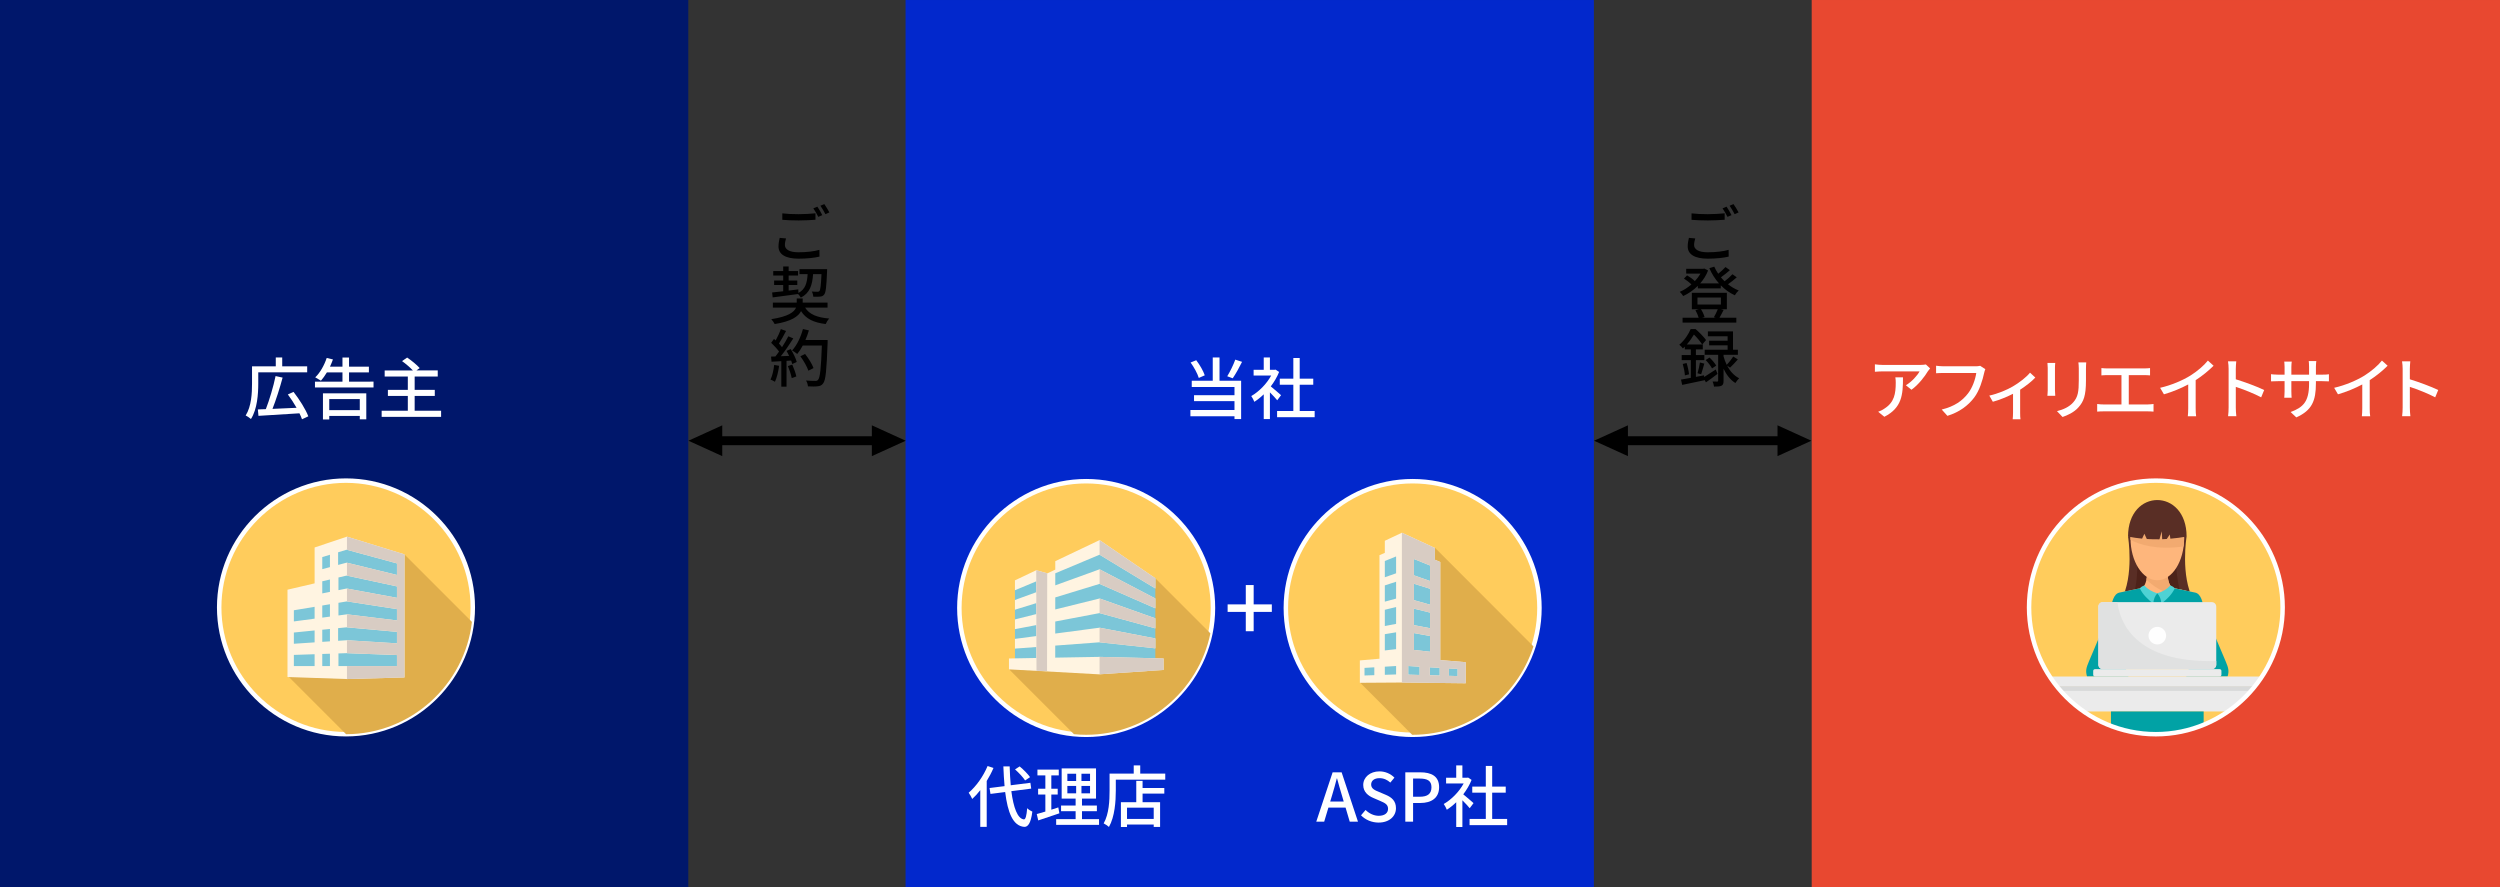 <?xml version="1.0" encoding="utf-8"?>
<!-- Generator: Adobe Illustrator 16.0.0, SVG Export Plug-In . SVG Version: 6.00 Build 0)  -->
<!DOCTYPE svg PUBLIC "-//W3C//DTD SVG 1.1//EN" "http://www.w3.org/Graphics/SVG/1.1/DTD/svg11.dtd">
<svg version="1.1" xmlns="http://www.w3.org/2000/svg" xmlns:xlink="http://www.w3.org/1999/xlink" x="0px" y="0px"
	 width="558.907px" height="198.381px" viewBox="0.404 1.699 558.907 198.381" enable-background="new 0.404 1.699 558.907 198.381"
	 xml:space="preserve">
<rect x="0.404" y="1.699" width="558.907" height="198.381" fill="#333333" stroke="none"/>
<g id="レイヤー_1">
</g>
<g id="レイヤー_2">
	<g>
		<rect x="0.404" y="1.701" fill="#00176B" width="153.878" height="198.381"/>
	</g>
	<g>
		<rect x="202.855" y="1.701" fill="#0228CC" width="153.878" height="198.381"/>
	</g>
	<g>
		<rect x="405.432" y="1.701" fill="#E84830" width="153.879" height="198.381"/>
	</g>
	<g>
		<g>
			<g>
				<path d="M176.128,55.003c-0.14,0.519-0.252,0.98-0.252,1.471c0,0.938,0.938,1.625,3.011,1.625c1.863,0,3.6-0.21,4.707-0.546
					l0.014,1.513c-1.079,0.266-2.746,0.462-4.678,0.462c-2.914,0-4.482-0.967-4.482-2.731c0-0.757,0.154-1.387,0.266-1.919
					L176.128,55.003z M175.302,49.399c0.995,0.127,2.255,0.183,3.642,0.183c1.317,0,2.76-0.098,3.768-0.196v1.442
					c-0.924,0.07-2.493,0.154-3.754,0.154c-1.401,0-2.549-0.056-3.656-0.14V49.399z M184.239,49.792l-0.896,0.393
					c-0.28-0.561-0.729-1.387-1.106-1.905l0.896-0.378C183.482,48.392,183.973,49.26,184.239,49.792z M185.822,49.189l-0.882,0.393
					c-0.309-0.589-0.757-1.373-1.121-1.891l0.869-0.364C185.051,47.831,185.569,48.699,185.822,49.189z"/>
				<path d="M180.401,70.473c0.924,1.499,2.661,2.214,5.393,2.438c-0.294,0.294-0.644,0.854-0.798,1.232
					c-2.717-0.336-4.426-1.176-5.505-2.885c-0.603,1.177-2.157,2.297-5.897,2.885c-0.154-0.308-0.49-0.812-0.756-1.092
					c3.852-0.589,5.141-1.611,5.533-2.578h-5.183v-1.12h5.337v-0.925h1.331v0.925h5.561v1.12H180.401z M173.019,67.083
					c0.687-0.069,1.541-0.168,2.479-0.266v-1.401h-2.031v-1.008h2.031v-1.107h-2.227v-1.008h2.227v-1.022h1.219v1.022h2.101v1.008
					h-2.101v1.107h1.933v1.008h-1.933v1.247l2.157-0.267l0.028,0.799c1.569-0.854,1.933-2.241,2.059-4.216h-1.821v-1.107h6.177
					c0,0,0,0.364-0.014,0.519c-0.14,3.418-0.28,4.707-0.644,5.155c-0.238,0.308-0.504,0.42-0.896,0.462
					c-0.336,0.042-0.925,0.042-1.527,0.028c-0.028-0.351-0.154-0.869-0.35-1.163c0.546,0.056,1.05,0.056,1.261,0.056
					c0.21,0,0.336-0.027,0.462-0.168c0.196-0.266,0.336-1.246,0.448-3.781h-1.877c-0.182,2.465-0.7,4.202-2.746,5.267
					c-0.112-0.238-0.378-0.589-0.602-0.813c-2.045,0.294-4.16,0.561-5.687,0.756L173.019,67.083z"/>
				<path d="M174.587,83.479c-0.182,1.316-0.504,2.676-0.938,3.572c-0.21-0.154-0.728-0.393-0.994-0.49
					c0.42-0.841,0.686-2.073,0.826-3.278L174.587,83.479z M177.179,79.739c0.574,0.911,1.148,2.102,1.345,2.872l-0.995,0.476
					c-0.056-0.224-0.14-0.49-0.252-0.784l-1.036,0.07v5.771h-1.163v-5.701c-0.799,0.042-1.541,0.084-2.186,0.126l-0.112-1.149
					l0.98-0.027c0.266-0.336,0.532-0.7,0.813-1.093c-0.435-0.616-1.149-1.373-1.765-1.961l0.63-0.868
					c0.126,0.111,0.252,0.224,0.378,0.336c0.434-0.771,0.896-1.779,1.148-2.535l1.177,0.42c-0.504,0.952-1.093,2.059-1.597,2.815
					c0.266,0.28,0.504,0.561,0.687,0.813c0.546-0.841,1.051-1.709,1.415-2.438l1.107,0.477c-0.798,1.274-1.849,2.815-2.788,3.978
					l1.863-0.069c-0.182-0.393-0.378-0.771-0.588-1.121L177.179,79.739z M177.529,83.213c0.378,0.841,0.756,1.934,0.91,2.647
					l-1.036,0.364c-0.126-0.728-0.504-1.835-0.854-2.689L177.529,83.213z M185.43,78.339c-0.238,6.177-0.42,8.362-1.009,9.077
					c-0.336,0.462-0.687,0.588-1.232,0.644c-0.477,0.07-1.331,0.057-2.157,0.015c-0.028-0.379-0.182-0.938-0.435-1.303
					c0.911,0.07,1.751,0.084,2.087,0.084c0.294,0,0.448-0.057,0.602-0.238c0.448-0.448,0.672-2.521,0.854-7.662h-4.272
					c-0.378,0.715-0.799,1.358-1.233,1.877c-0.252-0.224-0.84-0.603-1.148-0.784c1.064-1.135,1.933-2.956,2.423-4.791l1.331,0.309
					c-0.21,0.729-0.476,1.457-0.771,2.143h4.959V78.339z M181.129,84.572c-0.28-0.854-1.05-2.213-1.793-3.222l1.051-0.519
					c0.756,0.952,1.583,2.283,1.891,3.151L181.129,84.572z"/>
			</g>
		</g>
		<g>
			<polygon points="161.875,103.674 154.31,100.229 161.875,96.783 			"/>
			<polygon points="195.316,103.674 202.882,100.229 195.316,96.783 			"/>
			
				<line fill="none" stroke="#000000" stroke-width="2" stroke-miterlimit="10" x1="158.092" y1="100.229" x2="200.461" y2="100.229"/>
		</g>
	</g>
	<g>
		<g>
			<g>
				<path d="M379.393,55.003c-0.141,0.519-0.252,0.98-0.252,1.471c0,0.938,0.938,1.625,3.012,1.625c1.863,0,3.6-0.21,4.707-0.546
					l0.014,1.513c-1.079,0.266-2.746,0.462-4.679,0.462c-2.913,0-4.482-0.967-4.482-2.731c0-0.757,0.153-1.387,0.267-1.919
					L379.393,55.003z M378.567,49.399c0.994,0.127,2.255,0.183,3.642,0.183c1.317,0,2.76-0.098,3.769-0.196v1.442
					c-0.925,0.07-2.494,0.154-3.754,0.154c-1.401,0-2.55-0.056-3.656-0.14V49.399z M387.503,49.792l-0.896,0.393
					c-0.28-0.561-0.729-1.387-1.106-1.905l0.896-0.378C386.747,48.392,387.237,49.26,387.503,49.792z M389.086,49.189l-0.883,0.393
					c-0.309-0.589-0.756-1.373-1.121-1.891l0.869-0.364C388.316,47.831,388.834,48.699,389.086,49.189z"/>
				<path d="M388.68,63.694c-0.588,0.532-1.316,1.106-1.961,1.555c0.742,0.589,1.541,1.064,2.395,1.387
					c-0.293,0.252-0.686,0.742-0.867,1.079c-1.164-0.532-2.214-1.289-3.139-2.228v0.687h-5.127V65.6
					c-0.98,0.98-2.129,1.751-3.277,2.283c-0.154-0.267-0.518-0.715-0.771-0.938c0.883-0.364,1.793-0.953,2.605-1.653
					c-0.421-0.434-1.093-0.952-1.667-1.316l0.701-0.715c0.615,0.351,1.33,0.869,1.736,1.289c0.49-0.519,0.924-1.093,1.261-1.681
					h-3.194v-1.079h3.824l0.225-0.056l0.84,0.435c-0.406,1.078-1.021,2.045-1.765,2.885h4.202c-0.883-0.994-1.61-2.143-2.156-3.403
					l1.105-0.336c0.238,0.546,0.533,1.078,0.883,1.582c0.588-0.476,1.232-1.05,1.625-1.498l0.98,0.7
					c-0.616,0.546-1.358,1.148-2.003,1.597c0.252,0.309,0.532,0.603,0.827,0.883c0.629-0.477,1.316-1.079,1.75-1.569L388.68,63.694z
					 M385.739,70.992c-0.309,0.631-0.645,1.261-0.925,1.737h3.769v1.093h-12.02v-1.093h3.601c-0.14-0.505-0.435-1.177-0.729-1.681
					l0.771-0.211h-1.568v-3.684h7.83v3.684h-1.346L385.739,70.992z M379.897,69.788h5.239v-1.569h-5.239V69.788z M380.682,70.838
					c0.35,0.547,0.672,1.233,0.799,1.737l-0.561,0.154h3.081l-0.435-0.112c0.295-0.477,0.645-1.219,0.869-1.779H380.682z"/>
				<path d="M384.379,85.285c-0.854,0.659-1.779,1.331-2.591,1.892l-0.337-0.589l0.015,0.112c-1.751,0.378-3.586,0.771-4.987,1.051
					l-0.266-1.19c0.616-0.099,1.373-0.238,2.199-0.393v-3.95h-2.045v-1.135h2.045v-1.274h-1.345v-0.616
					c-0.14,0.126-0.28,0.266-0.435,0.406c-0.168-0.267-0.561-0.658-0.799-0.826c1.219-1.037,2.088-2.41,2.536-3.502h1.106
					c0.826,0.714,1.85,1.751,2.34,2.451l-0.841,0.98h0.112v1.106h-1.541v1.274h1.891v1.135h-1.891v3.74l1.82-0.351l0.028,0.379
					c0.7-0.435,1.64-1.051,2.592-1.682L384.379,85.285z M377.459,82.849c0.267,0.826,0.49,1.849,0.547,2.535l-0.924,0.238
					c-0.029-0.687-0.238-1.751-0.477-2.55L377.459,82.849z M380.948,78.702c-0.393-0.603-1.148-1.541-1.849-2.214
					c-0.393,0.673-0.911,1.457-1.583,2.214H380.948z M379.897,85.146c0.211-0.658,0.449-1.709,0.547-2.409l0.98,0.252
					c-0.238,0.813-0.49,1.751-0.701,2.381L379.897,85.146z M386.523,83.437c0.589,1.135,1.456,2.199,2.689,2.829
					c-0.252,0.238-0.658,0.743-0.841,1.065c-1.219-0.757-2.072-1.989-2.646-3.194v2.689c0,0.589-0.084,0.911-0.463,1.106
					c-0.364,0.183-0.91,0.196-1.667,0.196c-0.028-0.322-0.183-0.813-0.321-1.135c0.461,0.015,0.91,0.015,1.05,0.015
					c0.154-0.015,0.196-0.057,0.196-0.21v-5.785h-3.012v-1.121h5.127v-0.994h-4.133v-1.022h4.133v-0.995h-4.412v-1.093h5.617v4.104
					h1.092v1.121h-3.207v0.35c0.168,0.603,0.392,1.261,0.699,1.892c0.505-0.505,1.121-1.289,1.471-1.85l1.023,0.645
					c-0.561,0.658-1.219,1.358-1.737,1.835L386.523,83.437z M382.586,81.63c0.574,0.532,1.219,1.288,1.499,1.807l-0.938,0.63
					c-0.252-0.532-0.868-1.316-1.429-1.877L382.586,81.63z"/>
			</g>
		</g>
		<g>
			<polygon points="364.346,103.674 356.78,100.229 364.346,96.783 			"/>
			<polygon points="397.788,103.674 405.352,100.229 397.788,96.783 			"/>
			
				<line fill="none" stroke="#000000" stroke-width="2" stroke-miterlimit="10" x1="360.563" y1="100.229" x2="402.932" y2="100.229"/>
		</g>
	</g>
	<g>
		<path fill="#FFFFFF" d="M273.043,86.823h4.83v8.564h-1.485v-0.63h-9.855v-1.395h9.855v-1.98h-9.045v-1.335h9.045v-1.829h-9.555
			v-1.396h4.695v-5.205h1.515V86.823z M268.409,86.193c-0.285-0.96-1.065-2.399-1.83-3.45l1.26-0.51
			c0.81,1.05,1.59,2.43,1.905,3.375L268.409,86.193z M278.083,82.594c-0.63,1.29-1.44,2.729-2.085,3.675l-1.23-0.45
			c0.615-0.99,1.38-2.55,1.8-3.72L278.083,82.594z"/>
		<path fill="#FFFFFF" d="M285.944,91.188c-0.346-0.436-1.02-1.155-1.635-1.771v5.97h-1.381v-5.534
			c-0.674,0.66-1.395,1.229-2.1,1.68c-0.135-0.36-0.479-1.02-0.689-1.29c1.709-0.975,3.435-2.715,4.455-4.59h-3.93v-1.274h2.264
			v-2.761h1.381v2.761h1.035l0.239-0.045l0.78,0.524c-0.45,1.14-1.109,2.235-1.859,3.225c0.704,0.57,1.949,1.65,2.295,1.965
			L285.944,91.188z M294.313,93.588v1.38h-8.399v-1.38h3.63v-5.88h-3.029v-1.35h3.029v-4.62h1.425v4.62h3.03v1.35h-3.03v5.88
			H294.313z"/>
	</g>
	<g>
		<path fill="#FFFFFF" d="M301.226,182.251h-3.84l-0.944,3.149h-1.771l3.659-11.039h2.011L304,185.4h-1.844L301.226,182.251z
			 M300.806,180.886l-0.435-1.485c-0.375-1.199-0.705-2.43-1.051-3.675h-0.06c-0.315,1.26-0.66,2.476-1.021,3.675l-0.449,1.485
			H300.806z"/>
		<path fill="#FFFFFF" d="M304.676,183.976l1.02-1.2c0.795,0.795,1.875,1.305,2.94,1.305c1.335,0,2.085-0.63,2.085-1.56
			c0-1.005-0.75-1.32-1.77-1.77l-1.53-0.66c-1.065-0.45-2.25-1.29-2.25-2.896c0-1.739,1.53-3.045,3.63-3.045
			c1.29,0,2.505,0.54,3.345,1.396l-0.915,1.109c-0.689-0.614-1.455-0.989-2.43-0.989c-1.125,0-1.859,0.54-1.859,1.425
			c0,0.945,0.885,1.305,1.784,1.665l1.515,0.645c1.306,0.556,2.25,1.365,2.25,2.985c0,1.77-1.47,3.21-3.885,3.21
			C307.091,185.596,305.681,184.995,304.676,183.976z"/>
		<path fill="#FFFFFF" d="M314.577,174.361h3.344c2.461,0,4.215,0.84,4.215,3.329c0,2.415-1.754,3.525-4.154,3.525h-1.665v4.185
			h-1.739V174.361z M317.816,179.82c1.771,0,2.61-0.675,2.61-2.13s-0.916-1.935-2.67-1.935h-1.44v4.064H317.816z"/>
		<path fill="#FFFFFF" d="M328.975,182.386c-0.345-0.436-1.02-1.155-1.635-1.771v5.97h-1.38v-5.534
			c-0.675,0.66-1.396,1.229-2.1,1.68c-0.136-0.36-0.479-1.02-0.69-1.29c1.71-0.975,3.436-2.715,4.455-4.59h-3.93v-1.274h2.265
			v-2.761h1.38v2.761h1.035l0.24-0.045l0.779,0.524c-0.449,1.14-1.109,2.235-1.859,3.225c0.705,0.57,1.949,1.65,2.295,1.965
			L328.975,182.386z M337.345,184.785v1.38h-8.399v-1.38h3.629v-5.88h-3.029v-1.35h3.029v-4.62H334v4.62h3.029v1.35H334v5.88
			H337.345z"/>
	</g>
	<g>
		<path fill="#FFFFFF" d="M222.512,173.386c-0.42,0.99-0.945,1.98-1.515,2.91v10.26h-1.44v-8.205c-0.57,0.735-1.17,1.396-1.8,1.965
			c-0.135-0.345-0.555-1.08-0.795-1.395c1.665-1.41,3.27-3.66,4.23-5.97L222.512,173.386z M226.502,178.575
			c0.48,3.676,1.38,6.15,2.805,6.315c0.375,0.015,0.6-0.811,0.735-2.505c0.27,0.285,0.885,0.66,1.155,0.765
			c-0.345,2.715-1.035,3.45-1.83,3.405c-2.505-0.21-3.675-3.181-4.245-7.785l-3.285,0.42l-0.21-1.319l3.36-0.42
			c-0.12-1.365-0.21-2.835-0.27-4.41h1.41c0.045,1.5,0.12,2.925,0.24,4.215l4.395-0.555l0.18,1.305L226.502,178.575z
			 M229.577,176.176c-0.435-0.69-1.41-1.725-2.25-2.475l1.035-0.66c0.855,0.705,1.845,1.71,2.325,2.399L229.577,176.176z"/>
		<path fill="#FFFFFF" d="M237.242,183.525c-1.635,0.57-3.375,1.155-4.725,1.59l-0.33-1.425c0.54-0.15,1.2-0.33,1.92-0.555v-3.811
			h-1.62v-1.289h1.62v-2.985h-1.77v-1.29h4.77v1.29h-1.665v2.985h1.425v1.289h-1.425v3.391c0.51-0.165,1.05-0.33,1.56-0.511
			L237.242,183.525z M246.107,184.83v1.275h-9.584v-1.275h4.35v-1.784h-3.255v-1.261h3.255v-1.545h-3.12v-6.749h7.68v6.749h-3.135
			v1.545h3.33v1.261h-3.33v1.784H246.107z M239.027,176.296h1.965v-1.62h-1.965V176.296z M239.027,179.056h1.965v-1.65h-1.965
			V179.056z M244.097,174.676h-1.92v1.62h1.92V174.676z M244.097,177.405h-1.92v1.65h1.92V177.405z"/>
		<path fill="#FFFFFF" d="M260.912,174.646v1.351h-11.055v2.46c0,2.34-0.225,5.819-1.53,8.114c-0.255-0.225-0.87-0.645-1.185-0.795
			c1.215-2.13,1.32-5.175,1.32-7.319v-3.811h5.4v-1.83h1.455v1.83H260.912z M255.842,177.871h4.859v1.244h-4.859v1.92h3.915v5.535
			h-1.425v-0.54h-5.97v0.555h-1.365v-5.55h3.435v-4.77h1.41V177.871z M258.332,182.266h-5.97v2.52h5.97V182.266z"/>
	</g>
	<g>
		<path fill="#FFFFFF" d="M278.915,138.498h-4.061v-1.681h4.061v-4.321h1.761v4.321h4.061v1.681h-4.061v4.32h-1.761V138.498z"/>
	</g>
	<g>
		<path fill="#FFCC5C" stroke="#FFFFFF" stroke-miterlimit="10" d="M106.1,137.493c0,15.59-12.756,28.346-28.347,28.346
			c-15.59,0-28.347-12.756-28.347-28.346c0-15.588,12.757-28.346,28.347-28.346C93.344,109.147,106.1,121.905,106.1,137.493z"/>
		<path fill="#E0AE4B" d="M64.774,152.835l13.004,13.004c14.484-0.012,26.511-11.037,28.13-25.107l-15.076-15.076L64.774,152.835z"
			/>
		<polygon fill="#7CC6D8" points="71.378,124.97 77.972,122.558 90.036,126.485 90.036,152.124 65.457,152.124 65.457,134.829 
			71.484,133.349 		"/>
		<path fill="#FFF4E1" d="M77.972,121.673l-7.232,2.422v8.021l-6.065,1.418v19.521l13.298,0.453v0.002l12.861-0.359V125.64
			L77.972,121.673z M70.739,150.608h-4.639v-2.496l4.639-0.154V150.608z M70.739,145.31l-4.639,0.309v-2.512l4.639-0.465V145.31z
			 M70.739,140.007l-4.639,0.621v-2.496l4.639-0.775V140.007z M74.165,150.61h-1.713v-2.709l1.713-0.057V150.61z M74.165,145.079
			l-1.713,0.115v-2.709l1.713-0.172V145.079z M74.165,139.55l-1.713,0.229v-2.709l1.713-0.287V139.55z M74.165,134.019l-1.713,0.344
			v-2.709l1.713-0.4V134.019z M74.165,128.485l-1.713,0.461v-2.709l1.713-0.516V128.485z M89.149,150.61H77.902l-1.833-0.002v-2.828
			l1.833-0.061l11.247,0.426V150.61z M89.149,145.53l-11.247-0.701l-1.909,0.129v-2.828l1.909-0.191l11.247,1.02V145.53z
			 M89.149,140.409l-11.178-1.371l-1.902,0.256v-2.83l1.902-0.318l11.178,1.732V140.409z M89.149,135.351l-11.247-2.084
			l-1.833,0.369v-2.83l1.833-0.43l11.247,2.422V135.351z M89.149,130.241l-11.247-2.756l-1.909,0.512v-2.826l1.909-0.576
			l11.247,3.061V130.241z"/>
		<polygon fill="#D8CCC3" points="89.149,127.655 89.149,130.241 77.972,127.503 77.972,130.392 89.149,132.798 89.149,135.351 
			77.972,133.28 77.972,136.146 89.149,137.878 89.149,140.409 77.972,139.038 77.972,141.944 89.149,142.958 89.149,145.53 
			77.972,144.833 77.972,147.722 89.149,148.146 89.149,150.61 77.972,150.61 77.972,153.509 77.972,153.511 90.833,153.151 
			90.833,125.64 77.972,121.673 77.972,124.612 		"/>
	</g>
	<g>
		<path fill="#FFCC5C" stroke="#FFFFFF" stroke-miterlimit="10" d="M271.574,137.623c0,15.592-12.756,28.348-28.347,28.348
			c-15.59,0-28.346-12.756-28.346-28.348c0-15.59,12.756-28.346,28.346-28.346C258.818,109.277,271.574,122.033,271.574,137.623z"/>
		<path fill="#E0AE4B" d="M271,143.297l-12.306-12.307l-32.63,20.408l14.438,14.438c0.898,0.088,1.807,0.135,2.726,0.135
			C256.876,165.971,268.353,156.193,271,143.297z"/>
		<polygon fill="#7CC6D8" points="246.155,124.602 258.693,130.973 258.693,150.568 227.316,150.568 227.307,133.01 
			238.384,128.432 		"/>
		<polygon fill="#FFF4E1" points="246.227,148.553 246.154,148.555 246.103,148.553 236.313,148.725 236.315,146.031 
			246.227,145.291 258.693,146.643 258.693,144.432 246.227,142.027 236.317,143.338 236.319,140.645 246.227,138.764 
			258.693,142.176 258.693,139.936 246.227,135.498 236.32,137.951 236.322,135.258 246.227,132.234 258.693,137.695 
			258.693,135.498 246.227,128.973 236.324,132.564 236.325,129.869 246.227,125.709 258.693,133.26 258.693,130.973 
			246.227,122.445 236.326,127.154 236.325,129.043 234.524,129.898 234.524,129.869 232.069,129.18 227.306,131.445 
			227.306,133.658 232.071,131.67 232.074,134.096 227.306,135.834 227.306,138.008 232.076,136.539 232.077,138.984 
			227.306,140.182 227.306,142.355 232.079,141.447 232.081,143.9 227.306,144.531 227.306,146.705 232.083,146.348 
			232.085,148.797 225.972,148.912 225.972,151.342 246.117,152.457 260.541,151.471 260.541,148.912 		"/>
		<path fill="#D8CCC3" d="M258.693,142.176l-12.466-3.412v-3.266l12.466,4.438V142.176z M246.227,152.449l14.313-0.979v-2.559
			l-14.313-0.359V152.449z M258.693,144.432l-12.466-2.404v3.264l12.466,1.352V144.432z M258.693,135.498l-12.466-6.525v3.262
			l12.466,5.461V135.498z M258.693,133.26v-2.287l-12.466-8.527v3.264L258.693,133.26z"/>
		<polygon fill="#D8CCC3" points="234.524,129.869 232.069,129.18 232.125,151.682 234.483,151.725 		"/>
	</g>
	<g>
		<path fill="#FFCC5C" stroke="#FFFFFF" stroke-miterlimit="10" d="M344.567,137.623c0,15.592-12.757,28.348-28.348,28.348
			c-15.59,0-28.346-12.756-28.346-28.348c0-15.59,12.756-28.346,28.346-28.346C331.81,109.277,344.567,122.033,344.567,137.623z"/>
		<path fill="#E0AE4B" d="M343.224,146.211l-21.988-22.023l-11.304,25.475l-5.455,4.666l11.639,11.641
			c0.035,0,0.068,0.002,0.104,0.002C328.819,165.971,339.563,157.637,343.224,146.211z"/>
		<polygon fill="#7CC6D8" points="321.499,150.322 321.499,127.982 314.17,124.881 309.684,126.08 309.684,150.322 305.151,150.322 
			305.151,153.492 327.278,153.492 327.278,150.322 		"/>
		<path fill="#FFF4E1" d="M322.395,149.262v-21.908l-1.195-0.516v-2.633l-7.385-3.41l-3.816,1.801v2.707l-1.195,0.516v23.145
			l-4.387,0.381v5.006l9.398-0.063l14.266,0.166v-4.707L322.395,149.262z M316.512,141.455v-3.688l3.591,0.885v3.494
			L316.512,141.455z M320.103,143.889v3.512l-3.591-0.398v-3.771L320.103,143.889z M316.512,135.871v-3.668l3.591,1.119v3.563
			L316.512,135.871z M316.512,130.328v-3.65l3.591,1.443v3.471L316.512,130.328z M309.999,127.119l2.521-1.021v3.768l-2.521,0.889
			V127.119z M309.999,132.572l2.521-0.822v3.77l-2.521,0.686V132.572z M309.999,138.023l2.521-0.621v3.771l-2.521,0.484V138.023z
			 M309.999,143.477l2.521-0.42v3.768l-2.521,0.287V143.477z M307.649,152.639l-2.191,0.074v-1.697l2.191-0.131V152.639z
			 M312.52,152.48l-2.521,0.082v-1.814l2.521-0.154V152.48z M317.778,152.6l-2.543-0.074v-1.932l2.543,0.15V152.6z M322.268,152.729
			l-2.213-0.064v-1.785l2.213,0.129V152.729z M326.272,152.844l-1.941-0.055v-1.658l1.941,0.113V152.844z"/>
		<path fill="#D8CCC3" d="M328.081,154.453v-4.707l-5.686-0.484v-21.908l-1.195-0.516v-2.633l-7.385-3.41v33.492L328.081,154.453z
			 M324.331,151.131l1.941,0.113v1.6l-1.941-0.055V151.131z M322.268,151.008v1.721l-2.213-0.064v-1.785L322.268,151.008z
			 M316.512,126.678l3.591,1.443v3.471l-3.591-1.264V126.678z M316.512,132.203l3.591,1.119v3.563l-3.591-1.014V132.203z
			 M316.512,137.768l3.591,0.885v3.494l-3.591-0.691V137.768z M316.512,143.23l3.591,0.658v3.512l-3.591-0.398V143.23z
			 M315.235,150.594l2.543,0.15v1.855l-2.543-0.074V150.594z"/>
	</g>
	<g>
		<path fill="#FFFFFF" d="M58.143,87.453c0,2.311-0.225,5.73-1.635,7.92c-0.24-0.21-0.855-0.645-1.185-0.78
			c1.305-2.069,1.425-5.039,1.425-7.14v-3.854h5.31v-1.98h1.44v1.98h5.58v1.335H58.143V87.453z M67.922,95.433
			c-0.135-0.39-0.33-0.854-0.57-1.335c-3.314,0.226-6.794,0.436-9.165,0.57l-0.135-1.439c0.525-0.016,1.125-0.045,1.785-0.061
			c0.795-2.055,1.71-5.085,2.175-7.395l1.575,0.345c-0.615,2.295-1.485,5.01-2.265,6.99c1.65-0.075,3.525-0.15,5.385-0.24
			c-0.585-1.02-1.275-2.085-1.95-2.985l1.275-0.569c1.305,1.68,2.73,3.93,3.3,5.46L67.922,95.433z"/>
		<path fill="#FFFFFF" d="M83.912,87.019v1.305H70.818v-1.305h6.149v-2.07h-3.479c-0.435,0.721-0.885,1.351-1.335,1.86
			c-0.3-0.195-0.93-0.57-1.275-0.75c1.08-1.021,2.025-2.7,2.564-4.335l1.395,0.33c-0.195,0.54-0.42,1.095-0.66,1.62h2.79v-2.04h1.47
			v2.04h4.44v1.274h-4.44v2.07H83.912z M72.603,89.628h9.69v5.82h-1.455v-0.765h-6.825v0.795h-1.41V89.628z M74.013,90.918v2.476
			h6.825v-2.476H74.013z"/>
		<path fill="#FFFFFF" d="M99.017,93.528v1.365h-13.29v-1.365h5.85v-3.315h-4.455v-1.35h4.455v-2.984h-5.175v-1.365h6.3
			c-0.615-0.66-1.59-1.5-2.415-2.085l1.14-0.795c0.96,0.645,2.189,1.649,2.805,2.354l-0.735,0.525h4.77v1.365h-5.16v2.984h4.5v1.35
			h-4.5v3.315H99.017z"/>
	</g>
	<g>
		<path fill="#FFFFFF" d="M431.903,84.063c-0.135,0.165-0.375,0.45-0.495,0.63c-0.646,1.095-2.069,3-3.675,4.14l-1.244-1.005
			c1.305-0.765,2.624-2.25,3.059-3.104h-8.234c-0.584,0-1.109,0.045-1.754,0.09v-1.665c0.555,0.075,1.17,0.135,1.754,0.135h8.385
			c0.346,0,1.02-0.045,1.26-0.104L431.903,84.063z M425.843,86.059c0,3.915-0.226,6.795-4.17,8.819l-1.38-1.125
			c0.436-0.149,0.96-0.39,1.439-0.734c2.146-1.38,2.49-3.271,2.49-5.76c0-0.405-0.016-0.766-0.09-1.2H425.843z"/>
		<path fill="#FFFFFF" d="M444.249,84.229c-0.12,0.24-0.195,0.57-0.27,0.87c-0.33,1.53-1.021,3.915-2.236,5.505
			c-1.364,1.77-3.239,3.21-5.969,4.064l-1.275-1.41c2.925-0.72,4.62-1.994,5.85-3.569c1.035-1.305,1.68-3.225,1.875-4.604h-7.364
			c-0.646,0-1.245,0.029-1.62,0.06v-1.68c0.42,0.06,1.125,0.12,1.62,0.12h7.274c0.255,0,0.63-0.016,0.96-0.105L444.249,84.229z"/>
		<path fill="#FFFFFF" d="M455.424,86.104c-0.705,0.78-2.041,1.845-3.391,2.715v5.175c0,0.479,0.016,1.185,0.075,1.439h-1.739
			c0.029-0.255,0.074-0.96,0.074-1.439v-4.26c-1.29,0.66-3.045,1.395-4.515,1.785l-0.795-1.38c1.92-0.405,4.02-1.32,5.249-2.04
			c1.5-0.87,3.105-2.13,3.855-3.09L455.424,86.104z"/>
		<path fill="#FFFFFF" d="M459.879,82.834c-0.03,0.314-0.061,0.689-0.061,1.109v5.025c0,0.39,0.03,0.914,0.061,1.215h-1.756
			c0.016-0.255,0.076-0.78,0.076-1.215v-5.025c0-0.27-0.031-0.795-0.061-1.109H459.879z M466.809,82.714
			c-0.03,0.39-0.061,0.84-0.061,1.38v2.67c0,3.435-0.539,4.71-1.65,5.97c-0.975,1.14-2.489,1.814-3.584,2.189l-1.245-1.305
			c1.425-0.36,2.715-0.93,3.63-1.965c1.05-1.185,1.245-2.355,1.245-4.979v-2.58c0-0.54-0.046-0.99-0.091-1.38H466.809z"/>
		<path fill="#FFFFFF" d="M480.549,92.118c0.479,0,0.914-0.06,1.305-0.104v1.709c-0.405-0.045-0.99-0.06-1.305-0.06h-9.9
			c-0.435,0-0.915,0.015-1.395,0.06v-1.709c0.449,0.074,0.96,0.104,1.395,0.104h4.035v-6.555h-3.165c-0.33,0-0.944,0.015-1.319,0.06
			v-1.635c0.389,0.045,0.975,0.075,1.319,0.075h8.204c0.465,0,0.945-0.03,1.351-0.075v1.635c-0.42-0.045-0.915-0.06-1.351-0.06
			h-3.404v6.555H480.549z"/>
		<path fill="#FFFFFF" d="M491.274,92.988c0,0.615,0.029,1.439,0.105,1.77h-1.86c0.045-0.33,0.09-1.154,0.09-1.77v-5.34
			c-1.575,0.84-3.569,1.68-5.43,2.205l-0.854-1.455c2.564-0.585,5.1-1.695,6.764-2.729c1.516-0.945,3.075-2.28,3.916-3.36
			l1.274,1.155c-1.08,1.08-2.49,2.25-4.005,3.225V92.988z"/>
		<path fill="#FFFFFF" d="M505.915,90.528c-1.59-0.855-4.02-1.8-5.67-2.34v4.635c0,0.465,0.045,1.38,0.12,1.92h-1.845
			c0.074-0.525,0.119-1.335,0.119-1.92v-8.67c0-0.479-0.045-1.17-0.135-1.68h1.846c-0.045,0.495-0.105,1.155-0.105,1.68v2.34
			c1.98,0.601,4.845,1.665,6.345,2.4L505.915,90.528z"/>
		<path fill="#FFFFFF" d="M519.564,85.458c0.72,0,1.2-0.029,1.5-0.09v1.59c-0.24-0.029-0.78-0.045-1.485-0.045h-1.425v0.511
			c0,3.869-0.87,6.015-4.38,7.589l-1.275-1.199c2.806-1.035,4.125-2.325,4.125-6.3v-0.601h-3.959v2.25
			c0,0.615,0.045,1.245,0.06,1.455h-1.649c0.015-0.21,0.074-0.84,0.074-1.455v-2.25h-1.47c-0.705,0-1.319,0.03-1.56,0.045v-1.604
			c0.195,0.03,0.869,0.104,1.56,0.104h1.47v-1.725c0-0.524-0.06-1.005-0.074-1.2h1.68c-0.03,0.195-0.09,0.646-0.09,1.2v1.725h3.959
			v-1.739c0-0.601-0.045-1.095-0.074-1.305h1.694c-0.03,0.225-0.09,0.704-0.09,1.305v1.739H519.564z"/>
		<path fill="#FFFFFF" d="M530.184,92.988c0,0.615,0.03,1.439,0.105,1.77h-1.859c0.045-0.33,0.09-1.154,0.09-1.77v-5.34
			c-1.575,0.84-3.57,1.68-5.43,2.205l-0.855-1.455c2.564-0.585,5.1-1.695,6.765-2.729c1.515-0.945,3.075-2.28,3.915-3.36
			l1.275,1.155c-1.08,1.08-2.49,2.25-4.006,3.225V92.988z"/>
		<path fill="#FFFFFF" d="M544.825,90.528c-1.59-0.855-4.02-1.8-5.67-2.34v4.635c0,0.465,0.045,1.38,0.12,1.92h-1.845
			c0.074-0.525,0.119-1.335,0.119-1.92v-8.67c0-0.479-0.045-1.17-0.135-1.68h1.846c-0.045,0.495-0.105,1.155-0.105,1.68v2.34
			c1.98,0.601,4.845,1.665,6.345,2.4L544.825,90.528z"/>
	</g>
	<g>
		<g>
			<defs>
				<path id="SVGID_1_" d="M510.718,137.495c0,15.59-12.757,28.348-28.347,28.348c-15.591,0-28.346-12.758-28.346-28.348
					s12.755-28.348,28.346-28.348C497.961,109.147,510.718,121.905,510.718,137.495z"/>
			</defs>
			<use xlink:href="#SVGID_1_"  overflow="visible" fill="#FFCC5C"/>
			<clipPath id="SVGID_2_">
				<use xlink:href="#SVGID_1_"  overflow="visible"/>
			</clipPath>
			<g clip-path="url(#SVGID_2_)">
				<g>
					<path fill="#01A2A5" d="M467.394,149.606c-0.589,1.395-0.782,2.078-0.407,3.334c3.08,0,6.162,0,9.246,0
						c-1.511-4.504-3.018-9.01-4.528-13.506C470.268,142.825,468.832,146.216,467.394,149.606z"/>
					<path fill="#01A2A5" d="M498.002,149.606c-1.437-3.391-2.875-6.781-4.311-10.172c-1.51,4.496-3.018,9.002-4.527,13.506
						c3.084,0,6.164,0,9.248,0C498.786,151.685,498.592,151.001,498.002,149.606z"/>
				</g>
				<path fill-rule="evenodd" clip-rule="evenodd" fill="#EBEBEB" d="M456.235,152.94h50.178c0.078,0,0.145,0.115,0.145,0.26v1.652
					c0,0.143-0.066,0.258-0.145,0.258h-50.178c-0.085,0-0.148-0.115-0.148-0.258V153.2
					C456.086,153.056,456.15,152.94,456.235,152.94L456.235,152.94z"/>
				<g>
					<rect x="457.298" y="155.11" fill="#EBEBEB" width="1.144" height="11.289"/>
					<rect x="504.453" y="156.817" fill="#EBEBEB" width="1.104" height="10.895"/>
				</g>
				<rect x="458.442" y="155.11" fill-rule="evenodd" clip-rule="evenodd" fill="#EBEBEB" width="45.758" height="5.641"/>
				<g>
					<rect x="457.298" y="155.11" fill="#EBEBEB" width="1.144" height="1.035"/>
					<rect x="504.453" y="156.817" fill="#EBEBEB" width="1.104" height="0.998"/>
				</g>
				<rect x="458.442" y="155.11" fill-rule="evenodd" clip-rule="evenodd" fill="#D8D9D9" width="45.758" height="1.035"/>
				<rect x="458.45" y="155.11" fill-rule="evenodd" clip-rule="evenodd" fill="#D8D9D9" width="0.92" height="5.641"/>
				<rect x="503.697" y="156.817" fill-rule="evenodd" clip-rule="evenodd" fill="#C3C4C4" width="0.756" height="5.443"/>
				<path fill-rule="evenodd" clip-rule="evenodd" fill="#592E25" d="M476.153,121.651c0,0,1.437,8.766-1.559,14.246l3.809,0.727
					l3.463-0.518l0.832-4.662l0.834,4.662l3.463,0.518l3.809-0.727c-2.996-5.48-1.559-14.246-1.559-14.246l-5.971-2.529
					l-0.576,12.229l-0.574-12.229L476.153,121.651z"/>
				<path fill-rule="evenodd" clip-rule="evenodd" fill="#4D2219" d="M482.081,134.888l0.617-3.443l0.619,3.443h4.699
					c0,0-1.538-5.094-1.027-10.182l-3.98,0.107l-0.311,6.537l-0.309-6.516l-4.512,0.123c0,0,1.028,4.367-0.518,9.93H482.081z"/>
				<path fill-rule="evenodd" clip-rule="evenodd" fill="#FEB67C" d="M482.698,143.853c3.528,0,7.057,0,10.592,0
					c-0.151-2.006,0.459-9.133-2.121-9.67c-1.607-0.338-3.211-0.668-4.82-1.006c-1.982-0.418-1.422-6.883-1.321-8.537
					c-1.043,0.885-1.279,1.855-2.329,2.738c-1.048-0.883-1.285-1.854-2.334-2.738c0.107,1.654,0.668,8.119-1.315,8.537
					c-1.61,0.338-3.21,0.668-4.821,1.006c-2.579,0.537-1.969,7.664-2.119,9.67C475.635,143.853,479.17,143.853,482.698,143.853
					L482.698,143.853z"/>
				<path fill-rule="evenodd" clip-rule="evenodd" fill="#F2AA70" d="M489.079,133.743l-2.73-0.566
					c-1.545-0.324-1.545-4.303-1.422-6.842l-1.337,0.064c-0.243,0.33-0.517,0.662-0.892,0.979c-0.344-0.295-0.603-0.598-0.832-0.896
					l-1.388,0.063c0.065,1.459,0.081,3.326-0.208,4.713c1.106,1.127,3.881,3.508,7.293,3.119
					C488.209,134.296,488.698,134.073,489.079,133.743L489.079,133.743z"/>
				<path fill-rule="evenodd" clip-rule="evenodd" fill="#01A2A5" d="M482.698,143.853c3.528,0,7.057,0,10.592,0
					c-0.151-2.006,0.459-9.133-2.121-9.67c-1.607-0.338-3.211-0.668-4.82-1.006c-0.101-0.023-0.201-0.064-0.295-0.123l-0.625,0.947
					l-1.637,0.59l-1.094-0.252l-1.092,0.252l-1.637-0.59l-0.627-0.947c-0.092,0.059-0.193,0.1-0.294,0.123
					c-1.61,0.338-3.21,0.668-4.821,1.006c-2.579,0.537-1.969,7.664-2.119,9.67C475.635,143.853,479.17,143.853,482.698,143.853
					L482.698,143.853z"/>
				<path fill-rule="evenodd" clip-rule="evenodd" fill="#4ED2D4" d="M479.79,132.595c0.77,0.84,1.744,1.4,2.908,1.744
					c-0.553,0.598-0.84,1.387-0.904,2.328c-1.2-0.99-2.351-2.018-2.996-3.441C479.042,132.938,479.365,132.724,479.79,132.595
					L479.79,132.595z"/>
				<path fill-rule="evenodd" clip-rule="evenodd" fill="#4ED2D4" d="M485.608,132.595c-0.77,0.84-1.744,1.4-2.91,1.744
					c0.555,0.598,0.842,1.387,0.906,2.328c1.199-0.99,2.35-2.018,2.997-3.441C486.356,132.938,486.033,132.724,485.608,132.595
					L485.608,132.595z"/>
				<path fill-rule="evenodd" clip-rule="evenodd" fill="#FEB67C" d="M488.684,121.651c0.008,0.123,0.008,0.244,0.008,0.367
					c0,5.193-2.681,9.404-5.994,9.404c-3.313,0-5.992-4.211-5.992-9.404c0-0.123,0-0.244,0.008-0.367l5.942-4.445L488.684,121.651z"
					/>
				<path fill-rule="evenodd" clip-rule="evenodd" fill="#F2AA70" d="M488.684,121.651c0.008,0.123,0.008,0.244,0.008,0.367
					c0,0.633-0.037,1.25-0.117,1.846c-6.055,0.863-9.885-0.424-11.861-1.465c-0.008-0.129-0.008-0.252-0.008-0.381
					c0-0.123,0-0.244,0.008-0.367l5.08-3.799l1.652-0.066L488.684,121.651z"/>
				<path fill-rule="evenodd" clip-rule="evenodd" fill="#592E25" d="M476.153,121.651c0-10.898,13.092-10.865,13.092,0
					c-1.207,0.217-2.422,0.383-3.629,0.48l-0.123-0.934l-0.682,1c-0.338,0.021-0.684,0.037-1.02,0.049l-0.102-1.768l-0.51,1.791
					c-0.941,0.014-1.883-0.008-2.823-0.066l-0.548-1.176l-0.509,1.092C478.251,122.019,477.202,121.86,476.153,121.651
					L476.153,121.651z"/>
				<path fill-rule="evenodd" clip-rule="evenodd" fill="#EBEBEB" d="M470.506,136.315h24.385c0.539,0,0.984,0.445,0.984,0.992
					v12.996c0,0.547-0.445,0.992-0.984,0.992h-24.385c-0.539,0-0.984-0.445-0.984-0.992v-12.996
					C469.522,136.761,469.967,136.315,470.506,136.315L470.506,136.315z"/>
				<path fill-rule="evenodd" clip-rule="evenodd" fill="#E0E1E1" d="M470.506,136.315h3.275
					c0.468,4.053,3.536,13.695,22.094,13.162v0.826c0,0.547-0.445,0.992-0.984,0.992h-24.385c-0.539,0-0.984-0.445-0.984-0.992
					v-12.996C469.522,136.761,469.967,136.315,470.506,136.315L470.506,136.315z"/>
				<path fill-rule="evenodd" clip-rule="evenodd" fill="#EBEBEB" d="M468.759,151.296h27.879c0.214,0,0.395,0.172,0.395,0.395
					v0.848c0,0.223-0.181,0.402-0.395,0.402h-27.879c-0.216,0-0.395-0.18-0.395-0.402v-0.848
					C468.365,151.468,468.543,151.296,468.759,151.296L468.759,151.296z"/>
				<path fill-rule="evenodd" clip-rule="evenodd" fill="#FEFEFE" d="M482.698,141.841c1.086,0,1.97,0.877,1.97,1.961
					c0,1.094-0.884,1.969-1.97,1.969c-1.085,0-1.968-0.875-1.968-1.969C480.73,142.718,481.613,141.841,482.698,141.841
					L482.698,141.841z"/>
				<rect x="472.338" y="160.751" fill-rule="evenodd" clip-rule="evenodd" fill="#01A2A5" width="20.721" height="5.648"/>
			</g>
			<use xlink:href="#SVGID_1_"  overflow="visible" fill="none" stroke="#FFFFFF" stroke-miterlimit="10"/>
		</g>
	</g>
</g>
</svg>
